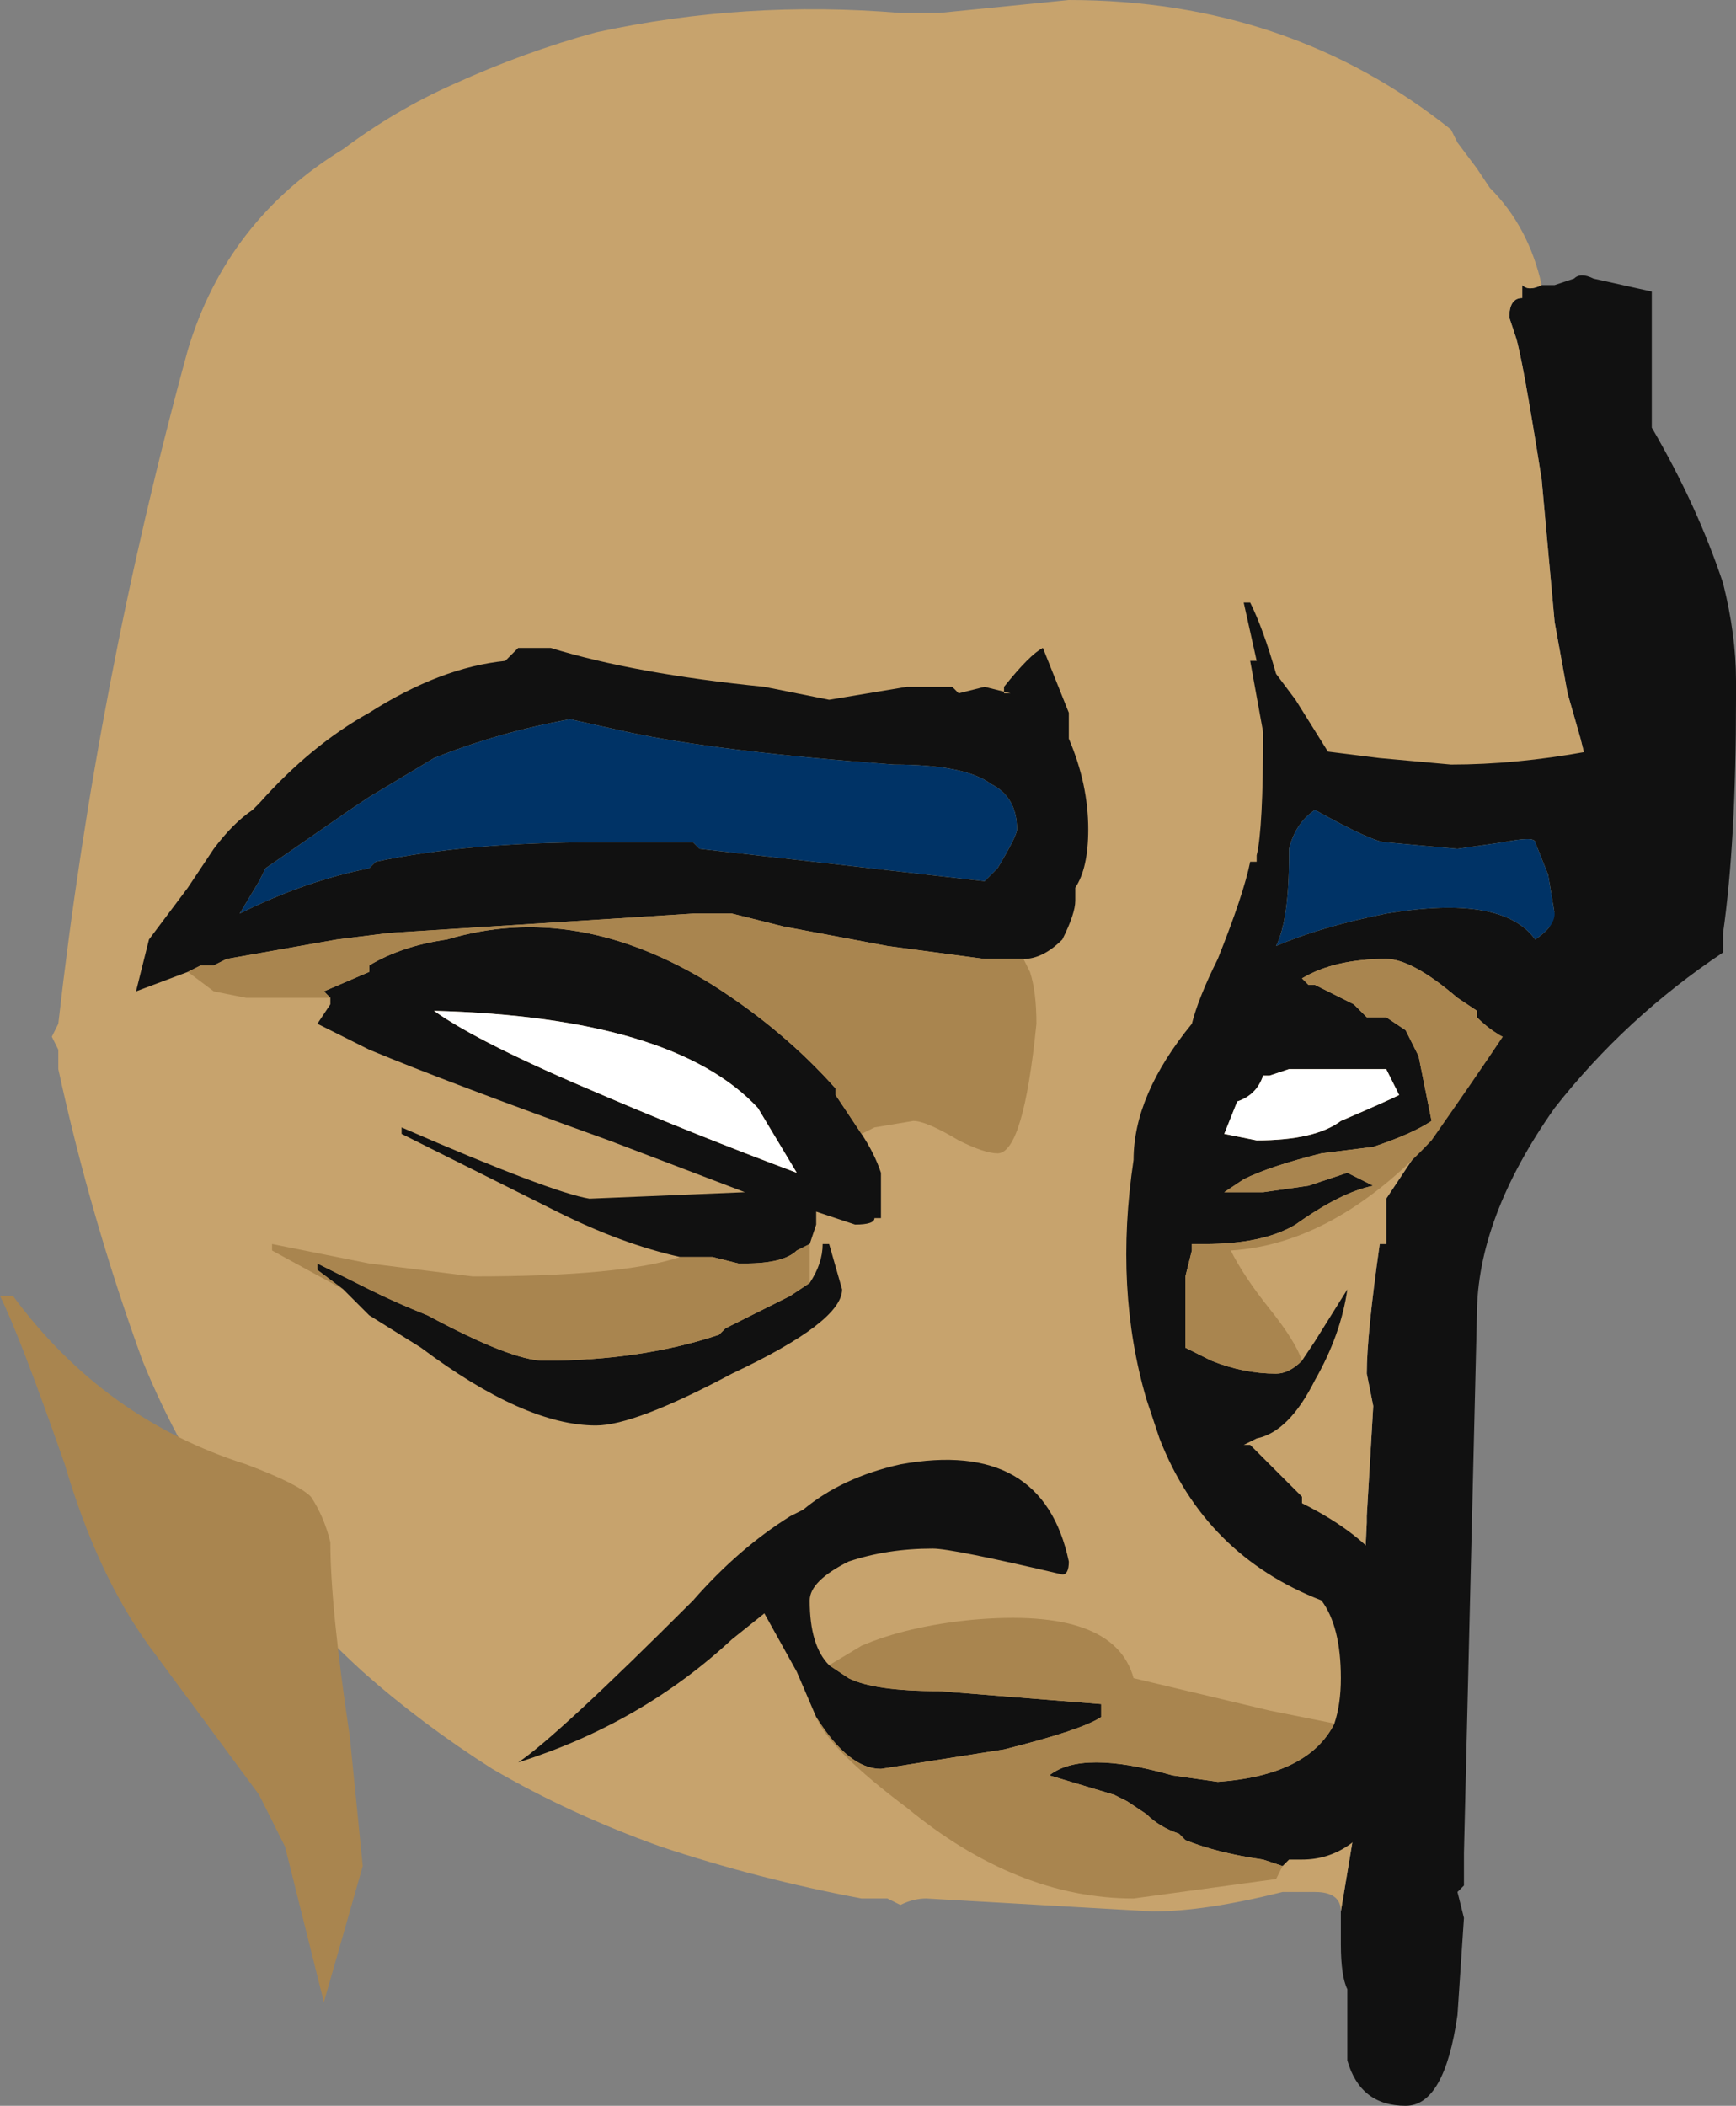 <?xml version="1.0" encoding="UTF-8" standalone="no"?>
<svg xmlns:ffdec="https://www.free-decompiler.com/flash" xmlns:xlink="http://www.w3.org/1999/xlink" ffdec:objectType="frame" height="113.75px" width="93.8px" xmlns="http://www.w3.org/2000/svg">
  <rect width="100%" height="100%" fill="#808080" stroke="none"/>
  <g transform="matrix(1.0, 0.0, 0.0, 1.0, 17.85, 74.2)">
    <use ffdec:characterId="356" height="16.25" transform="matrix(7.0, 0.0, 0.0, 7.0, -17.85, -74.2)" width="13.4" xlink:href="#shape0"/>
  </g>
  <defs>
    <g id="shape0" transform="matrix(1.0, 0.0, 0.0, 1.0, 2.55, 10.6)">
      <path d="M9.35 -8.4 L9.45 -8.4 9.6 -8.45 Q9.65 -8.5 9.75 -8.45 L10.2 -8.35 10.2 -7.3 Q10.55 -6.7 10.75 -6.1 10.85 -5.7 10.85 -5.35 L10.85 -5.2 Q10.85 -4.1 10.75 -3.4 L10.75 -3.25 Q10.0 -2.75 9.45 -2.05 8.85 -1.2 8.85 -0.45 L8.75 3.7 8.75 3.95 8.7 4.0 8.75 4.2 8.7 4.95 Q8.6 5.65 8.3 5.65 7.95 5.65 7.85 5.3 L7.85 4.75 Q7.8 4.65 7.8 4.4 L7.8 4.15 7.9 3.55 7.9 3.2 8.0 1.15 8.0 1.1 8.05 0.25 8.0 0.0 Q8.0 -0.3 8.1 -1.0 L8.15 -1.0 8.15 -1.35 8.55 -1.95 9.25 -2.95 9.75 -4.5 9.65 -4.9 9.55 -5.25 9.45 -5.8 9.35 -6.9 Q9.2 -7.85 9.15 -8.0 L9.1 -8.15 Q9.1 -8.3 9.2 -8.3 L9.2 -8.4 Q9.25 -8.35 9.35 -8.4 M-1.5 -1.45 L-1.5 -1.45" fill="#111111" fill-rule="evenodd" stroke="none"/>
      <path d="M7.8 4.15 Q7.8 4.0 7.6 4.0 L7.35 4.0 Q6.75 4.15 6.35 4.15 L4.6 4.05 Q4.5 4.05 4.4 4.1 L4.3 4.05 4.1 4.05 Q3.3 3.9 2.55 3.65 1.85 3.4 1.25 3.05 0.7 2.7 0.25 2.3 -0.9 1.25 -1.45 -0.1 -1.85 -1.2 -2.1 -2.35 L-2.1 -2.5 -2.15 -2.6 -2.1 -2.7 Q-1.8 -5.35 -1.1 -7.9 -0.8 -8.9 0.1 -9.45 0.5 -9.75 0.95 -9.95 1.5 -10.2 2.05 -10.35 3.2 -10.6 4.4 -10.5 L4.7 -10.5 5.7 -10.6 Q7.4 -10.6 8.65 -9.6 L8.7 -9.5 8.85 -9.3 8.95 -9.15 Q9.25 -8.85 9.35 -8.4 9.25 -8.35 9.2 -8.4 L9.2 -8.3 Q9.1 -8.3 9.1 -8.15 L9.15 -8.0 Q9.2 -7.85 9.35 -6.9 L9.45 -5.8 9.55 -5.25 9.65 -4.9 9.75 -4.5 9.25 -2.95 8.55 -1.95 8.15 -1.35 8.15 -1.0 8.1 -1.0 Q8.0 -0.3 8.0 0.0 L8.05 0.25 8.0 1.1 8.0 1.15 7.9 3.2 7.9 3.55 7.8 4.15 M-1.5 -1.45 L-1.5 -1.45" fill="#c7a36d" fill-rule="evenodd" stroke="none"/>
      <path d="M-1.1 -3.1 L-1.5 -2.95 -1.4 -3.35 -1.1 -3.75 -0.9 -4.05 Q-0.75 -4.25 -0.6 -4.35 L-0.55 -4.4 Q-0.15 -4.85 0.3 -5.1 0.85 -5.45 1.35 -5.5 L1.45 -5.6 1.7 -5.6 Q2.35 -5.4 3.35 -5.3 L3.85 -5.2 4.45 -5.3 4.8 -5.3 4.85 -5.25 5.05 -5.3 5.25 -5.25 5.2 -5.25 5.2 -5.3 Q5.4 -5.55 5.5 -5.6 L5.7 -5.1 5.7 -4.9 Q5.85 -4.55 5.85 -4.2 5.85 -3.9 5.75 -3.75 L5.75 -3.65 Q5.75 -3.55 5.65 -3.35 5.5 -3.2 5.35 -3.2 L5.05 -3.2 4.3 -3.3 3.5 -3.45 3.1 -3.55 2.8 -3.55 0.45 -3.4 0.05 -3.35 -0.8 -3.2 -0.9 -3.15 -1.0 -3.15 -1.1 -3.1 M4.1 -1.85 Q4.2 -1.7 4.25 -1.55 L4.25 -1.2 4.2 -1.2 Q4.2 -1.15 4.05 -1.15 L3.75 -1.25 3.75 -1.15 3.7 -1.0 3.6 -0.95 Q3.5 -0.85 3.2 -0.85 L3.15 -0.85 2.95 -0.9 2.7 -0.9 Q2.25 -1.0 1.75 -1.25 L0.55 -1.85 0.55 -1.9 Q1.7 -1.4 2.0 -1.35 L3.2 -1.4 2.15 -1.8 Q0.9 -2.25 0.3 -2.5 L-0.1 -2.7 0.0 -2.85 0.0 -2.9 -0.05 -2.95 0.3 -3.1 0.3 -3.15 Q0.55 -3.3 0.9 -3.35 1.9 -3.65 2.95 -3.0 3.5 -2.65 3.9 -2.2 L3.9 -2.15 4.1 -1.85 M3.7 -0.7 Q3.8 -0.85 3.8 -1.0 L3.85 -1.0 3.95 -0.65 Q3.95 -0.4 3.1 0.0 2.35 0.4 2.05 0.4 1.5 0.4 0.7 -0.2 L0.3 -0.45 0.1 -0.65 -0.1 -0.8 -0.1 -0.85 0.3 -0.65 Q0.5 -0.55 0.75 -0.45 1.4 -0.1 1.65 -0.1 2.4 -0.1 3.0 -0.3 L3.05 -0.35 3.55 -0.6 3.7 -0.7 M5.3 -4.2 Q5.3 -4.45 5.1 -4.55 4.9 -4.7 4.35 -4.7 3.0 -4.8 2.3 -4.95 L1.85 -5.05 Q1.3 -4.95 0.8 -4.75 L0.3 -4.45 0.15 -4.35 -0.5 -3.9 -0.55 -3.8 -0.7 -3.55 Q-0.2 -3.8 0.3 -3.9 L0.35 -3.95 Q1.05 -4.1 2.05 -4.1 L2.8 -4.1 2.85 -4.05 5.05 -3.8 5.15 -3.9 Q5.3 -4.15 5.3 -4.2 M2.1 -2.15 Q2.8 -1.85 3.6 -1.55 L3.3 -2.05 Q2.65 -2.75 0.8 -2.8 1.15 -2.55 2.1 -2.15 M9.05 -4.1 L8.7 -4.05 8.15 -4.1 Q8.05 -4.1 7.6 -4.35 7.45 -4.25 7.4 -4.05 L7.4 -4.0 Q7.4 -3.5 7.3 -3.3 7.65 -3.45 8.15 -3.55 9.05 -3.7 9.3 -3.35 9.45 -3.45 9.45 -3.55 L9.4 -3.85 9.3 -4.1 Q9.3 -4.15 9.05 -4.1 M7.75 2.7 Q7.8 2.55 7.8 2.35 7.8 1.95 7.65 1.75 6.75 1.4 6.4 0.5 L6.3 0.2 Q6.05 -0.65 6.2 -1.65 6.2 -2.15 6.65 -2.7 6.7 -2.9 6.85 -3.2 7.05 -3.7 7.1 -3.95 L7.15 -3.95 7.15 -4.0 Q7.2 -4.2 7.2 -4.95 L7.1 -5.5 7.15 -5.5 7.05 -5.95 7.1 -5.95 Q7.2 -5.75 7.3 -5.4 L7.45 -5.2 7.7 -4.8 8.1 -4.75 8.65 -4.7 Q9.15 -4.7 9.7 -4.8 10.0 -4.85 10.0 -4.4 10.0 -4.1 9.8 -3.5 9.6 -2.85 9.3 -2.7 L9.15 -2.55 9.05 -2.6 Q8.95 -2.65 8.85 -2.75 L8.85 -2.8 8.7 -2.9 Q8.35 -3.2 8.15 -3.2 7.75 -3.2 7.5 -3.05 L7.55 -3.0 7.6 -3.0 7.9 -2.85 8.0 -2.75 8.1 -2.75 8.15 -2.75 8.3 -2.65 8.4 -2.45 8.5 -1.95 Q8.35 -1.85 8.05 -1.75 L7.65 -1.7 Q7.25 -1.6 7.05 -1.5 L6.9 -1.4 7.2 -1.4 7.55 -1.45 7.85 -1.55 8.05 -1.45 Q7.8 -1.4 7.45 -1.15 7.2 -1.0 6.75 -1.0 L6.65 -1.0 6.65 -0.95 6.6 -0.75 6.6 -0.2 6.8 -0.1 Q7.05 0.0 7.3 0.0 7.4 0.0 7.5 -0.1 L7.6 -0.25 7.85 -0.65 Q7.8 -0.3 7.6 0.05 7.4 0.45 7.15 0.5 L7.05 0.55 7.1 0.55 7.5 0.95 7.5 1.0 Q8.3 1.4 8.3 1.95 L8.25 2.7 8.3 2.8 Q8.3 3.05 8.15 3.3 7.9 3.75 7.5 3.75 L7.4 3.75 7.35 3.8 7.2 3.75 Q6.85 3.7 6.6 3.6 L6.55 3.55 Q6.4 3.5 6.3 3.4 L6.15 3.3 6.05 3.25 5.55 3.1 Q5.8 2.9 6.5 3.1 L6.85 3.15 Q7.55 3.1 7.75 2.7 M3.75 2.65 L3.6 2.3 3.35 1.85 3.1 2.05 Q2.4 2.7 1.45 3.0 1.75 2.8 2.8 1.75 3.15 1.35 3.55 1.1 L3.65 1.05 Q3.95 0.8 4.4 0.7 5.5 0.5 5.7 1.45 5.7 1.55 5.65 1.55 4.8 1.35 4.65 1.35 4.3 1.35 4.0 1.45 3.7 1.6 3.7 1.75 3.7 2.1 3.85 2.25 L4.0 2.35 Q4.2 2.45 4.7 2.45 L5.95 2.55 5.95 2.65 Q5.8 2.75 5.2 2.9 L4.25 3.05 Q4.0 3.05 3.75 2.65 M7.25 -2.3 L7.2 -2.3 Q7.15 -2.15 7.0 -2.1 L6.9 -1.85 7.15 -1.8 Q7.6 -1.8 7.8 -1.95 8.15 -2.1 8.25 -2.15 L8.15 -2.35 7.4 -2.35 7.25 -2.3" fill="#111111" fill-rule="evenodd" stroke="none"/>
      <path d="M5.35 -3.2 L5.4 -3.1 Q5.45 -2.95 5.45 -2.7 5.35 -1.7 5.15 -1.7 5.05 -1.7 4.85 -1.8 4.6 -1.95 4.5 -1.95 L4.2 -1.9 4.1 -1.85 3.9 -2.15 3.9 -2.2 Q3.5 -2.65 2.95 -3.0 1.9 -3.65 0.9 -3.35 0.55 -3.3 0.3 -3.15 L0.3 -3.1 -0.05 -2.95 0.0 -2.9 -0.65 -2.9 -0.9 -2.95 -1.1 -3.1 -1.0 -3.15 -0.9 -3.15 -0.8 -3.2 0.05 -3.35 0.45 -3.4 2.8 -3.55 3.1 -3.55 3.5 -3.45 4.3 -3.3 5.05 -3.2 5.35 -3.2 M3.7 -1.0 L3.7 -0.7 3.55 -0.6 3.05 -0.35 3.0 -0.3 Q2.4 -0.1 1.65 -0.1 1.4 -0.1 0.75 -0.45 0.5 -0.55 0.3 -0.65 L-0.1 -0.85 -0.1 -0.8 0.1 -0.65 -0.45 -0.95 -0.45 -1.0 0.3 -0.85 1.1 -0.75 Q2.25 -0.75 2.7 -0.9 L2.95 -0.9 3.15 -0.85 3.2 -0.85 Q3.5 -0.85 3.6 -0.95 L3.7 -1.0 M9.05 -2.6 Q8.85 -2.3 8.5 -1.8 7.75 -1.0 6.95 -0.95 7.05 -0.75 7.25 -0.5 7.45 -0.25 7.5 -0.1 7.4 0.0 7.3 0.0 7.05 0.0 6.8 -0.1 L6.6 -0.2 6.6 -0.75 6.65 -0.95 6.65 -1.0 6.75 -1.0 Q7.2 -1.0 7.45 -1.15 7.8 -1.4 8.05 -1.45 L7.85 -1.55 7.55 -1.45 7.2 -1.4 6.9 -1.4 7.05 -1.5 Q7.25 -1.6 7.65 -1.7 L8.05 -1.75 Q8.35 -1.85 8.5 -1.95 L8.4 -2.45 8.3 -2.65 8.15 -2.75 8.1 -2.75 8.0 -2.75 7.9 -2.85 7.6 -3.0 7.55 -3.0 7.5 -3.05 Q7.75 -3.2 8.15 -3.2 8.35 -3.2 8.7 -2.9 L8.85 -2.8 8.85 -2.75 Q8.95 -2.65 9.05 -2.6 M7.35 3.8 L7.3 3.9 6.2 4.05 Q5.3 4.05 4.45 3.35 3.85 2.9 3.75 2.65 4.0 3.05 4.25 3.05 L5.2 2.9 Q5.8 2.75 5.95 2.65 L5.95 2.55 4.7 2.45 Q4.2 2.45 4.0 2.35 L3.85 2.25 4.1 2.1 Q4.45 1.95 4.95 1.9 6.05 1.8 6.2 2.35 L7.25 2.6 7.75 2.7 Q7.55 3.1 6.85 3.15 L6.5 3.1 Q5.8 2.9 5.55 3.1 L6.05 3.25 6.15 3.3 6.3 3.4 Q6.4 3.5 6.55 3.55 L6.6 3.6 Q6.85 3.7 7.2 3.75 L7.35 3.8 M-2.55 -0.6 L-2.45 -0.6 Q-1.75 0.35 -0.65 0.7 -0.25 0.85 -0.15 0.95 -0.05 1.1 0.0 1.3 0.0 1.8 0.15 2.8 L0.25 3.8 -0.05 4.85 -0.35 3.65 -0.55 3.25 -1.4 2.1 Q-1.8 1.55 -2.05 0.7 -2.4 -0.3 -2.55 -0.6" fill="#a9854f" fill-rule="evenodd" stroke="none"/>
      <path d="M2.1 -2.15 Q1.15 -2.55 0.8 -2.8 2.65 -2.75 3.3 -2.05 L3.6 -1.55 Q2.8 -1.85 2.1 -2.15 M7.25 -2.3 L7.4 -2.35 8.15 -2.35 8.25 -2.15 Q8.15 -2.1 7.8 -1.95 7.6 -1.8 7.15 -1.8 L6.9 -1.85 7.0 -2.1 Q7.15 -2.15 7.2 -2.3 L7.25 -2.3" fill="#ffffff" fill-rule="evenodd" stroke="none"/>
      <path d="M5.3 -4.2 Q5.3 -4.15 5.15 -3.9 L5.05 -3.8 2.85 -4.05 2.8 -4.1 2.05 -4.1 Q1.05 -4.1 0.35 -3.95 L0.3 -3.9 Q-0.2 -3.8 -0.7 -3.55 L-0.55 -3.8 -0.5 -3.9 0.15 -4.35 0.3 -4.45 0.8 -4.75 Q1.3 -4.95 1.85 -5.05 L2.3 -4.95 Q3.0 -4.8 4.35 -4.7 4.9 -4.7 5.1 -4.55 5.3 -4.45 5.3 -4.2 M9.05 -4.1 Q9.3 -4.15 9.3 -4.1 L9.4 -3.85 9.45 -3.55 Q9.45 -3.45 9.3 -3.35 9.05 -3.7 8.15 -3.55 7.65 -3.45 7.3 -3.3 7.4 -3.5 7.4 -4.0 L7.4 -4.05 Q7.45 -4.25 7.6 -4.35 8.05 -4.1 8.15 -4.1 L8.7 -4.05 9.05 -4.1" fill="#003366" fill-rule="evenodd" stroke="none"/>
    </g>
  </defs>
</svg>
